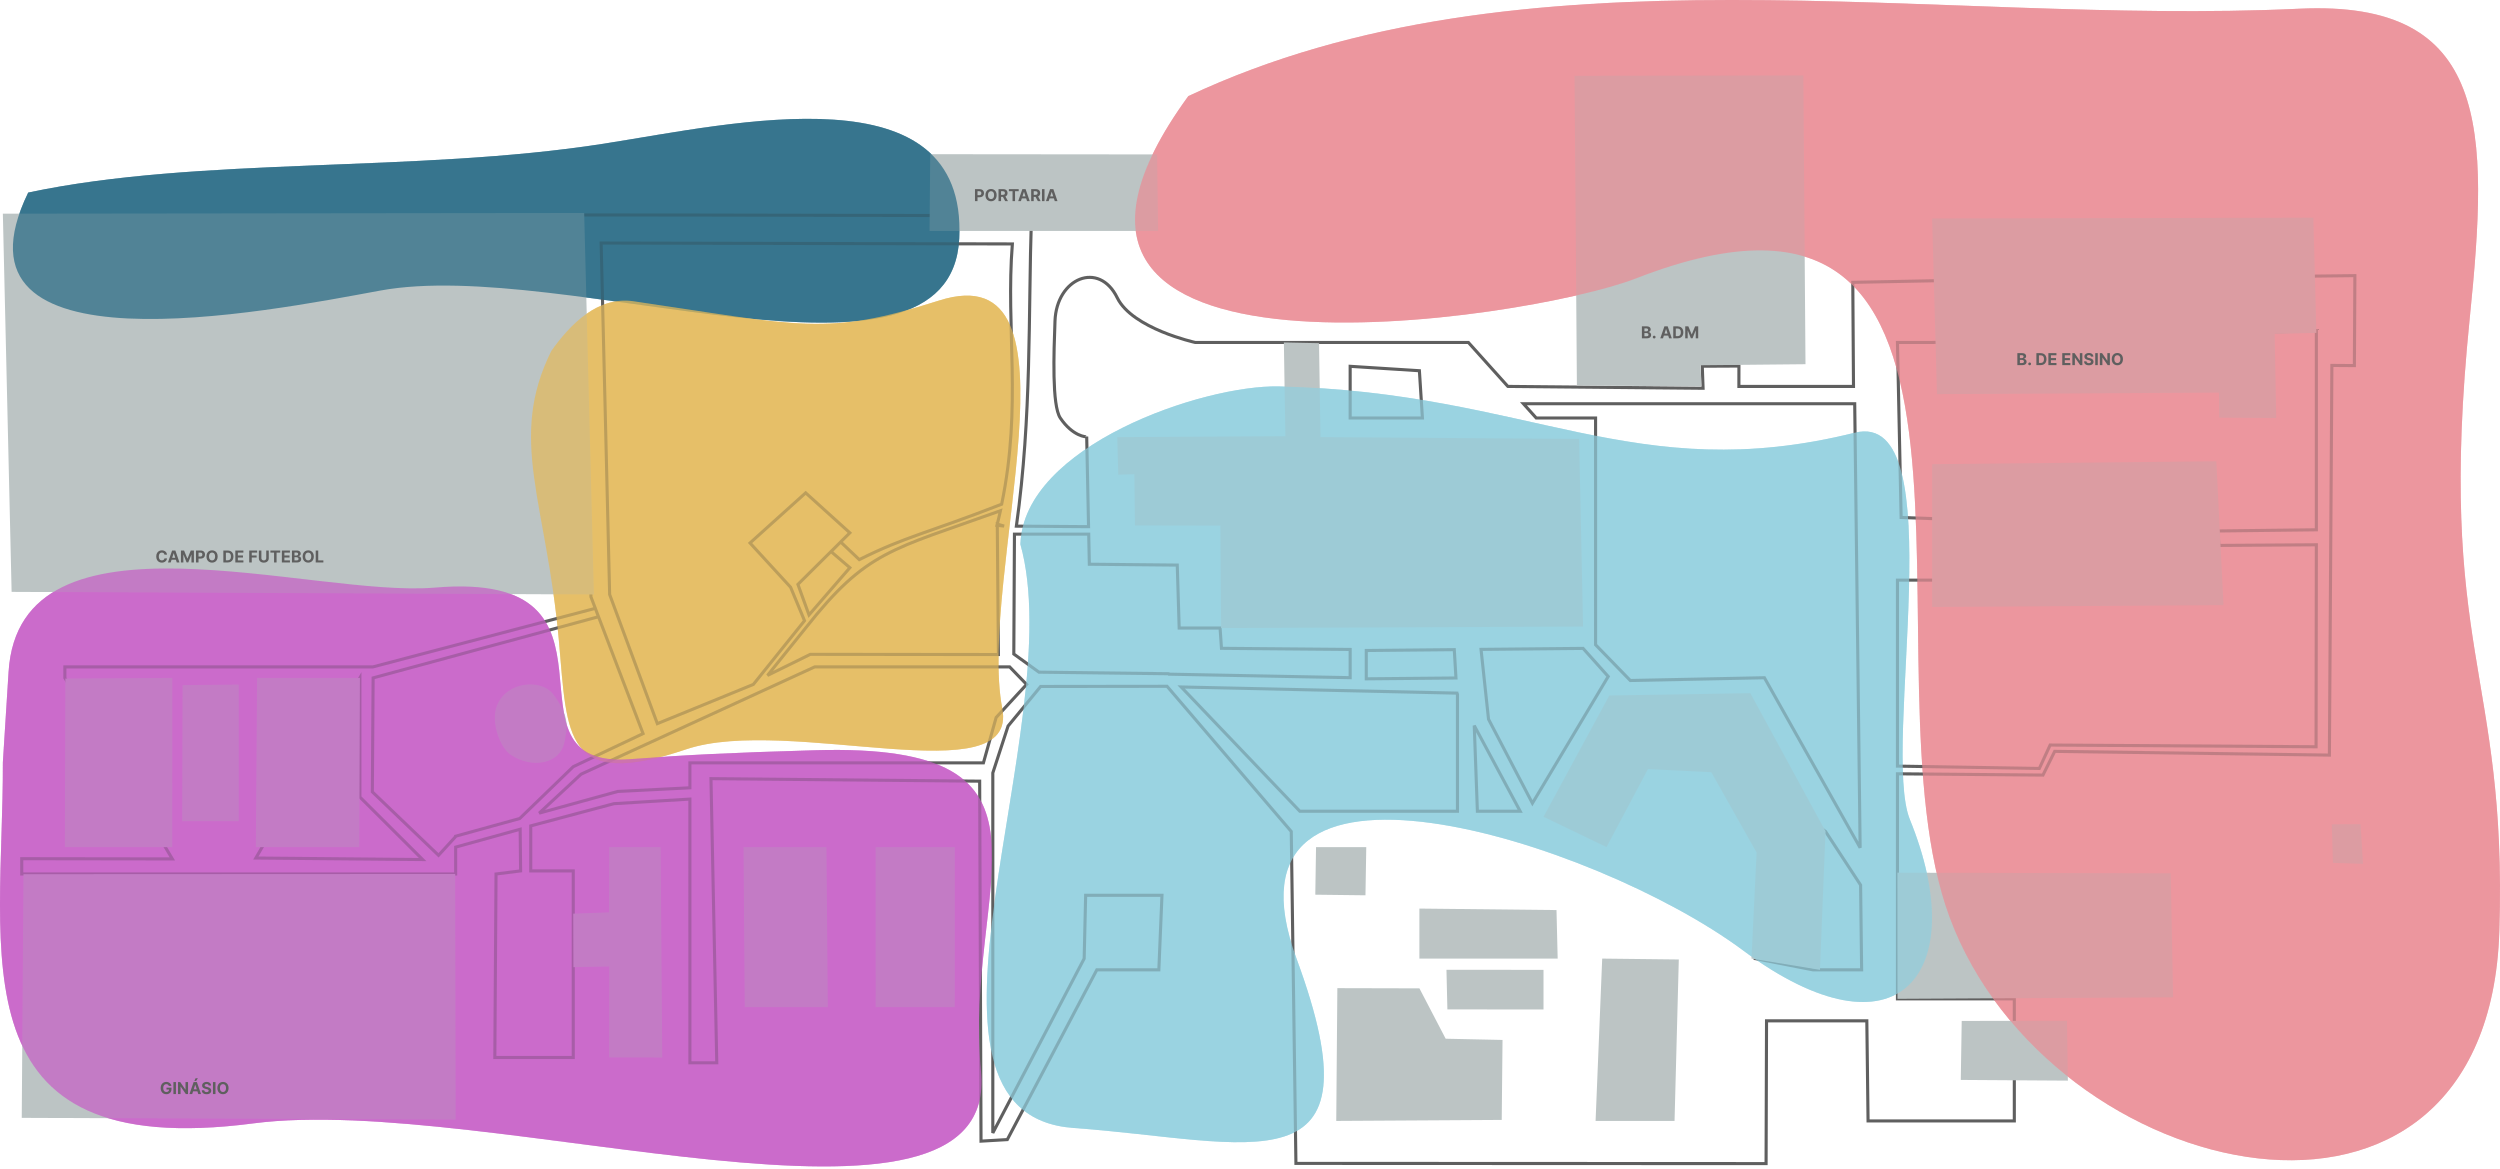 <svg width="911" height="426" viewBox="0 0 911 426" fill="none" xmlns="http://www.w3.org/2000/svg">
<g clip-path="url(#clip0_262_63)">
<path d="M10.273 70.172C-22.342 137.271 97.126 113.526 138.518 105.893C205.657 93.511 346.463 150.453 349.553 86.875C352.562 24.988 267.778 44.887 220.015 52.363C151.476 63.091 72.435 56.953 10.273 70.172V70.172Z" fill="#246884" fill-opacity="0.7"/>
<path d="M200.894 127.889C184.921 160.14 199.128 182.655 203.672 233.615C206.783 268.503 205.505 288.049 250.078 273.038C287.186 260.541 371.319 289.924 365.229 258.174C356.022 210.177 398.136 91.597 342.05 109.556C300.945 122.718 292.046 118.733 230.823 109.779C217.737 107.866 207.701 118.295 200.894 127.889V127.889Z" fill="#E4B95A" fill-opacity="0.7"/>
<path d="M371.829 198.341C390.271 264.198 322.236 406.074 391.238 411.035C455.97 415.689 504.065 435.169 472.488 349.418C440.148 261.596 581.187 306.234 635.045 346.236C691.756 388.356 718.716 354.602 695.959 298.625C685.382 272.61 712.337 148.631 675.878 157.683C595.384 177.669 557.652 142.901 466.098 140.811C438.323 140.178 372.92 162.554 371.829 198.341V198.341Z" fill="#90CFDE" fill-opacity="0.7"/>
<path d="M1.039 277.861C1.294 347.489 -17.254 423.669 92.296 409.364C177.915 398.184 364.477 462.289 357.48 390.409C350.847 322.263 394.118 270.575 297.025 273.389C265.547 274.302 250.842 275.04 229.605 276.637C178.901 280.452 235.15 207.602 158.489 214.118C113.638 217.93 7.11 181.638 3.126 244.794C2.43 255.816 1.735 266.839 1.039 277.861V277.861Z" fill="#C65DC6" fill-opacity="0.7"/>
<path d="M433.021 35.024C350.069 148.939 557.44 116.549 595.982 101.523C744.051 43.796 677.079 244.069 710.407 334.207C746.653 432.239 906.751 468.863 910.767 339.234C913.705 244.419 887.66 237.238 899.987 115.825C906.942 47.316 907.588 -0.138 837.828 3.175C704.417 9.51 554.766 -22.242 433.021 35.024Z" fill="#EA8C94" fill-opacity="0.7"/>
<path d="M212.075 78.326L215.337 217.491L216.935 221.684L216.94 221.682L217.133 222.205L234.332 267.322L208.892 279.378L189.383 298.269L166.036 304.716V304.846L159.798 311.67L135.682 288.553L135.966 247.028L218.073 224.743L217.133 222.205L216.935 221.684L135.865 243.023H131.144H23.641V247.028L62.794 312.99L7.923 312.909V318.479H166.036V308.692L189.547 302.179L189.715 317.349L180.753 318.479L180.315 385.36H208.892V317.349H193.406V300.949L223.719 292.859L251.395 291.187L251.398 387.282H261.191L259.076 283.737L356.989 284.657L357.484 415.831L367.061 415.266L399.684 353.406H422.282L423.422 326.249H395.614L395.068 349.311L361.781 412.846V281.654L367.342 264.572L379.205 250.15L425.278 250.091L470.535 302.993L472.236 423.94L643.558 424.016L643.727 371.999L680.271 371.998L680.722 408.465H734.017V393.786L734.019 363.968L691.432 363.969V318.006V281.973L744.457 282.439L748.731 273.796L848.83 275.158L849.737 133.162L857.939 133.221L858.116 100.431L704.061 102.321L675.156 102.885L675.414 140.809H633.653L633.663 133.382L620.308 133.45L620.598 141.482L549.464 140.808L535.08 124.794H435.556C435.556 124.794 412.618 119.759 407.121 108.504C400.472 94.889 385.02 101.313 384.44 116.958C384.013 128.471 383.289 147.733 386.376 152.321C390.87 159 395.951 159.353 395.99 159.086L396.67 191.918L370.369 191.727C376.005 151.284 374.666 115.339 375.873 78.562C321.826 78.561 266.122 78.328 212.075 78.326V78.326ZM219.053 88.562L368.903 88.889C366.436 119.775 372.468 147.662 365.008 183.731C337.879 194.305 330.045 195.454 313.123 203.922L306.333 197.485L302.854 201.01L309.689 206.866L294.799 224.083L290.761 212.951L309.689 194.161L293.582 179.599L273.312 197.862L288.093 213.985L293.165 226.18L274.518 249.404L239.534 263.698L222.153 216.625L219.053 88.562ZM844.078 120.476V133.118V193.055L808.199 193.483L808.552 198.756L844.078 198.517L843.975 272.121L747.067 271.493L743.129 280.031L691.432 279.17V252.582V211.401L707.076 211.399L705.904 189.046L692.772 188.58L691.432 124.796H704.062L844.078 120.476ZM517.225 135.093L518.329 152.318H491.998V133.486L517.225 135.093ZM555.135 147.121H675.856L677.834 308.926L642.949 246.971L594.077 247.974L581.431 234.955L581.428 152.321H559.805L555.135 147.121ZM364.558 186.116C364.156 187.877 363.762 189.632 363.295 191.436L365.902 191.693L363.405 190.973L363.819 238.515L295.283 238.437L279.676 246.126L293.561 228.858C315.865 200.593 324.728 200.444 364.558 186.116H364.558ZM369.666 194.639H396.726L396.954 205.604L428.994 205.92L429.692 228.857H444.595L445.106 236.248L491.998 236.659V246.944L425.964 245.666L425.815 245.509L378.587 244.937L369.431 238.321L369.666 194.639ZM576.876 236.273L586.032 246.509L558.407 292.702L542.42 262.083L539.688 236.637L576.876 236.273ZM529.937 236.732L530.549 247.059L497.867 247.365V237.045L529.937 236.732ZM296.867 243.023H367.921L374.091 249.404L362.992 261.452L358.358 277.992H251.397V287.075L225.1 288.405L196.481 296.309L211.747 282.109L296.867 243.023ZM131.145 247.028V284.204V290.444L154.005 313.22L93.233 312.667L131.145 247.028ZM430.421 250.333L530.877 252.575V252.58L531.097 252.99V295.619H473.661L430.421 250.333ZM537.216 264.403L553.952 295.619H538.362L537.216 264.403ZM632.254 279.476L665.227 302.993L678 322.505L678.378 353.406H660.655L639.599 349.311L643.035 308.69L632.254 279.476Z" stroke="#5F5F5F" stroke-width="1.134" stroke-linecap="round"/>
<path d="M467.843 124.796L468.383 158.944L407.123 159.288L407.484 172.963L413.36 172.822L413.563 191.473L444.699 191.534L444.969 228.858L576.877 228.332L575.436 159.935L481.194 159.268L480.653 125.059L467.843 124.796Z" fill="#BCC4C4"/>
<path d="M573.766 27.623L574.621 140.465L619.986 140.809L619.694 133.102L657.922 132.717L657.134 27.502L573.766 27.623Z" fill="#BCC4C4"/>
<path d="M704.063 79.614L705.842 143.621L808.595 143.055L808.686 152.178L829.444 152.32L828.881 121.671L844.078 121.287L842.975 79.331L704.063 79.614Z" fill="#BCC4C4"/>
<path d="M704.063 169.149V221.18L810.238 220.513L807.627 168.097L704.063 169.149Z" fill="#BCC4C4"/>
<path d="M849.705 300.386L860.174 300.344L861.074 314.788L850.133 314.424L849.705 300.386Z" fill="#BCC4C4"/>
<path d="M791.012 318.249L791.867 363.422L691.456 363.969L691.432 318.007L791.012 318.249Z" fill="#BCC4C4"/>
<path d="M714.848 372.019L714.51 393.523L753.526 393.786L753.211 371.999L714.848 372.019Z" fill="#BCC4C4"/>
<path d="M487.331 360.082L486.929 408.467L547.229 408.096L547.521 378.956L526.801 378.508L517.237 360.156L487.331 360.082Z" fill="#BCC4C4"/>
<path d="M583.84 349.31L581.431 408.467H610.204L611.757 349.634L583.84 349.31Z" fill="#BCC4C4"/>
<path d="M585.416 308.69L562.452 297.633L586.43 253.43L637.828 252.581L665.228 302.913L663.201 353.406L638.234 349.31L640.102 310.681L623.6 281.408L600.523 280.255L585.416 308.69Z" fill="#BCC4C4"/>
<path d="M517.225 331.083V349.31H567.615L567.188 331.629L517.225 331.083Z" fill="#BCC4C4"/>
<path d="M527.09 353.406L527.428 367.82L562.452 367.862V353.408L527.09 353.406Z" fill="#BCC4C4"/>
<path d="M479.564 308.69L479.294 326.025L497.575 326.247L497.868 308.69H479.564Z" fill="#BCC4C4"/>
<path d="M270.941 308.69H301.154L301.649 366.99H271.391L270.941 308.69Z" fill="#BCC4C4"/>
<path d="M319.075 308.69H347.938L347.914 366.99H319.096L319.075 308.69Z" fill="#BCC4C4"/>
<path d="M8.555 318.56L7.925 407.349L166.039 407.976L165.859 318.479L134.487 318.494L8.555 318.56Z" fill="#BCC4C4"/>
<path d="M241.312 385.359L221.95 385.321L221.998 352.185L208.962 352.428L208.894 332.947L221.929 332.461L221.976 308.693L240.73 308.693L241.312 385.359Z" fill="#BCC4C4"/>
<path d="M23.822 247.251L23.642 308.693H62.771L62.794 247.029L23.822 247.251Z" fill="#BCC4C4"/>
<path d="M66.53 249.659L66.395 299.242H86.982V249.456L66.53 249.659Z" fill="#BCC4C4"/>
<path d="M93.682 247.029L93.231 308.693H130.919L131.144 247.029H93.682Z" fill="#BCC4C4"/>
<path d="M181.076 257.16C184.663 248.056 197.337 247.438 201.485 252.86C208.408 261.911 206.289 266.263 205.872 269.455C204.646 278.842 193.492 280.196 185.959 274.941C182.175 272.301 178.744 263.077 181.076 257.16V257.16Z" fill="#BCC4C4"/>
<path d="M422.011 84.156H338.733L338.981 56.188L421.651 56.269L422.011 84.156Z" fill="#BCC4C4"/>
<path d="M216.425 216.625L212.866 77.615L1.039 77.872L4.232 215.682L216.425 216.625Z" fill="#BCC4C4"/>
<path d="M10.273 70.172C-22.342 137.271 97.126 113.526 138.518 105.893C205.657 93.511 346.463 150.453 349.553 86.875C352.562 24.988 267.778 44.887 220.015 52.363C151.476 63.091 72.435 56.953 10.273 70.172V70.172Z" fill="#246884" fill-opacity="0.7"/>
<path d="M200.894 127.889C184.921 160.14 199.128 182.655 203.672 233.615C206.783 268.503 205.505 288.049 250.078 273.038C287.186 260.541 371.319 289.924 365.229 258.174C356.022 210.177 398.136 91.597 342.05 109.556C300.945 122.718 292.046 118.733 230.823 109.779C217.737 107.866 207.701 118.295 200.894 127.889V127.889Z" fill="#E4B95A" fill-opacity="0.7"/>
<path d="M371.829 198.341C390.271 264.198 322.236 406.074 391.238 411.035C455.97 415.689 504.065 435.169 472.488 349.418C440.148 261.596 581.187 306.234 635.045 346.236C691.756 388.356 718.716 354.602 695.959 298.625C685.382 272.61 712.337 148.631 675.878 157.683C595.384 177.669 557.652 142.901 466.098 140.811C438.323 140.178 372.92 162.554 371.829 198.341V198.341Z" fill="#90CFDE" fill-opacity="0.7"/>
<path d="M1.039 277.861C1.294 347.489 -17.254 423.669 92.296 409.364C177.915 398.184 364.477 462.289 357.48 390.409C350.847 322.263 394.118 270.575 297.025 273.389C265.547 274.302 250.842 275.04 229.605 276.637C178.901 280.452 235.15 207.602 158.489 214.118C113.638 217.93 7.11 181.638 3.126 244.794C2.43 255.816 1.735 266.839 1.039 277.861V277.861Z" fill="#C65DC6" fill-opacity="0.7"/>
<path d="M433.021 35.024C350.069 148.939 557.44 116.549 595.982 101.523C744.051 43.796 677.079 244.069 710.407 334.207C746.653 432.239 906.751 468.863 910.767 339.234C913.705 244.419 887.66 237.238 899.987 115.825C906.942 47.316 907.588 -0.138 837.828 3.175C704.417 9.51 554.766 -22.242 433.021 35.024Z" fill="#EA8C94" fill-opacity="0.7"/>
<path d="M61.517 395.721C61.487 395.617 61.446 395.525 61.392 395.446C61.338 395.365 61.272 395.297 61.194 395.241C61.117 395.184 61.029 395.141 60.929 395.111C60.831 395.081 60.723 395.067 60.603 395.067C60.38 395.067 60.184 395.122 60.015 395.233C59.848 395.344 59.717 395.505 59.623 395.716C59.529 395.927 59.483 396.184 59.483 396.488C59.483 396.792 59.529 397.05 59.621 397.263C59.713 397.476 59.844 397.639 60.013 397.751C60.182 397.862 60.382 397.917 60.612 397.917C60.821 397.917 60.999 397.881 61.147 397.807C61.296 397.731 61.409 397.626 61.487 397.489C61.567 397.353 61.607 397.192 61.607 397.006L61.794 397.033H60.669V396.339H62.495V396.888C62.495 397.272 62.414 397.601 62.252 397.877C62.09 398.151 61.867 398.363 61.583 398.512C61.299 398.66 60.974 398.733 60.608 398.733C60.199 398.733 59.839 398.643 59.529 398.463C59.22 398.281 58.978 398.023 58.805 397.689C58.633 397.354 58.547 396.956 58.547 396.496C58.547 396.143 58.598 395.827 58.701 395.55C58.804 395.272 58.949 395.036 59.135 394.843C59.321 394.65 59.538 394.503 59.785 394.402C60.032 394.301 60.3 394.251 60.588 394.251C60.836 394.251 61.066 394.287 61.279 394.359C61.492 394.43 61.681 394.531 61.846 394.662C62.012 394.792 62.147 394.948 62.252 395.128C62.358 395.307 62.425 395.505 62.455 395.721H61.517ZM64.111 394.31V398.674H63.188V394.31H64.111ZM68.52 394.31V398.674H67.723L65.825 395.927H65.793V398.674H64.87V394.31H65.68L67.563 397.055H67.602V394.31H68.52ZM70.034 398.674H69.046L70.552 394.31H71.741L73.245 398.674H72.257L71.163 395.307H71.129L70.034 398.674ZM69.972 396.959H72.308V397.679H69.972V396.959ZM70.82 393.888L71.272 392.919H72.112L71.462 393.888H70.82ZM76.038 395.565C76.021 395.393 75.948 395.26 75.819 395.165C75.689 395.069 75.514 395.022 75.292 395.022C75.142 395.022 75.014 395.043 74.911 395.086C74.807 395.127 74.728 395.184 74.672 395.258C74.618 395.332 74.591 395.416 74.591 395.51C74.588 395.588 74.605 395.656 74.64 395.714C74.677 395.773 74.728 395.823 74.791 395.866C74.855 395.907 74.929 395.943 75.013 395.974C75.097 396.004 75.186 396.03 75.282 396.051L75.674 396.145C75.864 396.187 76.039 396.244 76.198 396.315C76.357 396.386 76.495 396.474 76.611 396.577C76.728 396.681 76.818 396.803 76.882 396.944C76.947 397.084 76.98 397.246 76.982 397.427C76.98 397.694 76.912 397.926 76.777 398.122C76.644 398.317 76.451 398.468 76.198 398.576C75.946 398.682 75.643 398.736 75.288 398.736C74.936 398.736 74.629 398.682 74.368 398.574C74.108 398.466 73.904 398.306 73.758 398.094C73.613 397.881 73.537 397.618 73.53 397.304H74.423C74.433 397.45 74.475 397.572 74.549 397.67C74.624 397.767 74.724 397.84 74.849 397.89C74.975 397.938 75.118 397.962 75.277 397.962C75.433 397.962 75.569 397.939 75.684 397.894C75.801 397.849 75.891 397.785 75.955 397.704C76.019 397.623 76.051 397.53 76.051 397.425C76.051 397.327 76.022 397.245 75.963 397.178C75.907 397.111 75.823 397.055 75.712 397.008C75.603 396.961 75.468 396.918 75.309 396.88L74.834 396.76C74.466 396.671 74.176 396.531 73.963 396.341C73.75 396.15 73.644 395.894 73.645 395.572C73.644 395.307 73.714 395.077 73.856 394.879C74 394.682 74.196 394.528 74.446 394.417C74.696 394.306 74.98 394.251 75.299 394.251C75.623 394.251 75.905 394.306 76.147 394.417C76.389 394.528 76.578 394.682 76.713 394.879C76.848 395.077 76.918 395.305 76.922 395.565H76.038ZM78.525 394.31V398.674H77.602V394.31H78.525ZM83.294 396.492C83.294 396.968 83.204 397.373 83.023 397.706C82.844 398.04 82.6 398.295 82.29 398.471C81.982 398.646 81.636 398.733 81.251 398.733C80.863 398.733 80.515 398.645 80.207 398.469C79.898 398.293 79.655 398.038 79.476 397.704C79.297 397.371 79.207 396.966 79.207 396.492C79.207 396.016 79.297 395.611 79.476 395.278C79.655 394.944 79.898 394.689 80.207 394.515C80.515 394.339 80.863 394.251 81.251 394.251C81.636 394.251 81.982 394.339 82.29 394.515C82.6 394.689 82.844 394.944 83.023 395.278C83.204 395.611 83.294 396.016 83.294 396.492ZM82.359 396.492C82.359 396.184 82.312 395.924 82.22 395.712C82.129 395.501 82.001 395.34 81.835 395.231C81.668 395.121 81.474 395.067 81.251 395.067C81.028 395.067 80.833 395.121 80.667 395.231C80.501 395.34 80.371 395.501 80.279 395.712C80.188 395.924 80.143 396.184 80.143 396.492C80.143 396.8 80.188 397.06 80.279 397.272C80.371 397.483 80.501 397.644 80.667 397.753C80.833 397.863 81.028 397.917 81.251 397.917C81.474 397.917 81.668 397.863 81.835 397.753C82.001 397.644 82.129 397.483 82.22 397.272C82.312 397.06 82.359 396.8 82.359 396.492Z" fill="#5F5F5F"/>
<path d="M598.306 123.285V118.921H600.053C600.374 118.921 600.641 118.969 600.856 119.064C601.07 119.159 601.232 119.291 601.34 119.46C601.448 119.628 601.502 119.821 601.502 120.04C601.502 120.21 601.467 120.36 601.399 120.49C601.331 120.617 601.237 120.723 601.118 120.805C601 120.886 600.865 120.943 600.713 120.978V121.02C600.879 121.027 601.035 121.074 601.18 121.161C601.326 121.247 601.445 121.369 601.536 121.525C601.627 121.68 601.672 121.865 601.672 122.079C601.672 122.311 601.614 122.517 601.499 122.699C601.386 122.88 601.217 123.022 600.994 123.127C600.771 123.233 600.497 123.285 600.17 123.285H598.306ZM599.228 122.531H599.98C600.237 122.531 600.425 122.482 600.543 122.384C600.661 122.284 600.72 122.152 600.72 121.987C600.72 121.867 600.69 121.76 600.632 121.668C600.574 121.576 600.491 121.503 600.383 121.451C600.276 121.398 600.149 121.372 600.002 121.372H599.228V122.531ZM599.228 120.747H599.912C600.038 120.747 600.151 120.725 600.249 120.681C600.348 120.636 600.426 120.572 600.483 120.49C600.541 120.407 600.57 120.309 600.57 120.193C600.57 120.036 600.514 119.909 600.402 119.812C600.291 119.715 600.134 119.667 599.929 119.667H599.228V120.747ZM602.786 123.34C602.645 123.34 602.524 123.291 602.424 123.191C602.324 123.09 602.274 122.97 602.274 122.829C602.274 122.69 602.324 122.571 602.424 122.471C602.524 122.372 602.645 122.322 602.786 122.322C602.922 122.322 603.042 122.372 603.144 122.471C603.246 122.571 603.297 122.69 603.297 122.829C603.297 122.923 603.273 123.009 603.225 123.087C603.178 123.164 603.116 123.225 603.039 123.272C602.963 123.318 602.878 123.34 602.786 123.34ZM605.995 123.285H605.007L606.513 118.921H607.702L609.206 123.285H608.217L607.124 119.919H607.09L605.995 123.285ZM605.933 121.57H608.269V122.29H605.933V121.57ZM611.278 123.285H609.731V118.921H611.291C611.73 118.921 612.108 119.009 612.424 119.184C612.741 119.357 612.985 119.606 613.155 119.931C613.327 120.257 613.413 120.646 613.413 121.099C613.413 121.554 613.327 121.944 613.155 122.271C612.985 122.598 612.74 122.848 612.42 123.023C612.102 123.198 611.721 123.285 611.278 123.285ZM610.654 122.495H611.24C611.513 122.495 611.742 122.446 611.928 122.35C612.116 122.252 612.256 122.1 612.35 121.896C612.445 121.69 612.493 121.424 612.493 121.099C612.493 120.777 612.445 120.513 612.35 120.309C612.256 120.104 612.116 119.953 611.93 119.857C611.744 119.76 611.515 119.712 611.242 119.712H610.654V122.495ZM614.097 118.921H615.234L616.436 121.853H616.487L617.689 118.921H618.827V123.285H617.932V120.445H617.896L616.766 123.264H616.157L615.028 120.434H614.991V123.285H614.097V118.921Z" fill="#5F5F5F"/>
<path d="M735.122 133.05V128.686H736.869C737.19 128.686 737.458 128.734 737.672 128.829C737.887 128.924 738.048 129.056 738.156 129.225C738.264 129.393 738.318 129.586 738.318 129.805C738.318 129.975 738.284 130.125 738.216 130.254C738.148 130.382 738.054 130.487 737.934 130.57C737.817 130.651 737.682 130.708 737.53 130.742V130.785C737.696 130.792 737.851 130.839 737.996 130.926C738.143 131.012 738.261 131.134 738.352 131.29C738.443 131.445 738.488 131.629 738.488 131.844C738.488 132.075 738.431 132.282 738.316 132.464C738.202 132.644 738.034 132.787 737.811 132.892C737.588 132.997 737.313 133.05 736.986 133.05H735.122ZM736.045 132.296H736.797C737.054 132.296 737.241 132.247 737.359 132.149C737.477 132.049 737.536 131.917 737.536 131.752C737.536 131.632 737.507 131.525 737.449 131.433C737.39 131.34 737.307 131.268 737.199 131.215C737.093 131.163 736.966 131.137 736.818 131.137H736.045V132.296ZM736.045 130.512H736.728C736.855 130.512 736.967 130.49 737.065 130.446C737.165 130.401 737.243 130.337 737.299 130.254C737.358 130.172 737.387 130.073 737.387 129.958C737.387 129.801 737.331 129.673 737.219 129.577C737.108 129.48 736.95 129.432 736.746 129.432H736.045V130.512ZM739.602 133.105C739.462 133.105 739.341 133.056 739.24 132.956C739.141 132.855 739.091 132.735 739.091 132.594C739.091 132.455 739.141 132.335 739.24 132.236C739.341 132.137 739.462 132.087 739.602 132.087C739.739 132.087 739.858 132.137 739.96 132.236C740.062 132.335 740.114 132.455 740.114 132.594C740.114 132.688 740.089 132.774 740.041 132.852C739.994 132.928 739.932 132.99 739.856 133.037C739.779 133.083 739.695 133.105 739.602 133.105ZM743.606 133.05H742.059V128.686H743.619C744.058 128.686 744.436 128.774 744.753 128.948C745.069 129.122 745.313 129.371 745.483 129.696C745.655 130.021 745.741 130.411 745.741 130.864C745.741 131.318 745.655 131.709 745.483 132.036C745.313 132.362 745.068 132.613 744.748 132.788C744.43 132.963 744.049 133.05 743.606 133.05ZM742.982 132.259H743.568C743.841 132.259 744.07 132.211 744.256 132.114C744.444 132.016 744.584 131.865 744.678 131.661C744.773 131.455 744.821 131.189 744.821 130.864C744.821 130.541 744.773 130.278 744.678 130.073C744.584 129.869 744.444 129.718 744.258 129.622C744.072 129.525 743.843 129.477 743.57 129.477H742.982V132.259ZM746.425 133.05V128.686H749.365V129.447H747.347V130.487H749.214V131.247H747.347V132.289H749.374V133.05H746.425ZM751.487 133.05V128.686H754.428V129.447H752.41V130.487H754.276V131.247H752.41V132.289H754.436V133.05H751.487ZM758.811 128.686V133.05H758.014L756.116 130.303H756.084V133.05H755.161V128.686H755.971L757.854 131.431H757.893V128.686H758.811ZM761.94 129.941C761.923 129.769 761.85 129.636 761.721 129.541C761.592 129.445 761.416 129.398 761.195 129.398C761.044 129.398 760.917 129.419 760.813 129.462C760.709 129.503 760.63 129.561 760.575 129.634C760.521 129.708 760.494 129.792 760.494 129.886C760.491 129.964 760.507 130.032 760.543 130.09C760.58 130.149 760.63 130.199 760.694 130.242C760.758 130.283 760.832 130.319 760.915 130.35C760.999 130.38 761.089 130.406 761.184 130.427L761.576 130.521C761.766 130.563 761.941 130.62 762.1 130.691C762.259 130.762 762.397 130.85 762.513 130.953C762.63 131.057 762.72 131.179 762.784 131.32C762.849 131.46 762.883 131.622 762.884 131.803C762.883 132.07 762.815 132.302 762.68 132.498C762.546 132.693 762.353 132.844 762.1 132.952C761.849 133.058 761.545 133.112 761.19 133.112C760.838 133.112 760.531 133.058 760.27 132.95C760.01 132.842 759.807 132.682 759.66 132.47C759.516 132.257 759.44 131.994 759.432 131.68H760.325C760.335 131.826 760.377 131.948 760.451 132.046C760.526 132.143 760.626 132.216 760.751 132.266C760.878 132.314 761.021 132.338 761.18 132.338C761.336 132.338 761.472 132.315 761.587 132.27C761.703 132.225 761.793 132.161 761.857 132.08C761.921 131.999 761.953 131.906 761.953 131.801C761.953 131.703 761.924 131.621 761.866 131.554C761.809 131.487 761.725 131.431 761.614 131.384C761.505 131.337 761.371 131.294 761.212 131.256L760.736 131.137C760.369 131.047 760.078 130.907 759.865 130.717C759.652 130.526 759.546 130.27 759.548 129.948C759.546 129.683 759.616 129.453 759.758 129.255C759.902 129.058 760.099 128.904 760.349 128.793C760.599 128.682 760.883 128.627 761.201 128.627C761.525 128.627 761.807 128.682 762.049 128.793C762.292 128.904 762.481 129.058 762.616 129.255C762.751 129.453 762.82 129.681 762.825 129.941H761.94ZM764.427 128.686V133.05H763.505V128.686H764.427ZM768.836 128.686V133.05H768.039L766.141 130.303H766.109V133.05H765.186V128.686H765.996L767.88 131.431H767.918V128.686H768.836ZM773.608 130.868C773.608 131.344 773.518 131.749 773.338 132.083C773.159 132.416 772.915 132.671 772.605 132.847C772.297 133.022 771.95 133.11 771.565 133.11C771.177 133.11 770.829 133.021 770.521 132.845C770.213 132.669 769.969 132.414 769.79 132.08C769.611 131.747 769.522 131.342 769.522 130.868C769.522 130.392 769.611 129.987 769.79 129.654C769.969 129.32 770.213 129.065 770.521 128.891C770.829 128.715 771.177 128.627 771.565 128.627C771.95 128.627 772.297 128.715 772.605 128.891C772.915 129.065 773.159 129.32 773.338 129.654C773.518 129.987 773.608 130.392 773.608 130.868ZM772.673 130.868C772.673 130.56 772.627 130.3 772.535 130.088C772.444 129.877 772.315 129.716 772.149 129.607C771.983 129.497 771.788 129.443 771.565 129.443C771.342 129.443 771.148 129.497 770.981 129.607C770.815 129.716 770.686 129.877 770.594 130.088C770.503 130.3 770.457 130.56 770.457 130.868C770.457 131.176 770.503 131.436 770.594 131.648C770.686 131.86 770.815 132.02 770.981 132.129C771.148 132.239 771.342 132.293 771.565 132.293C771.788 132.293 771.983 132.239 772.149 132.129C772.315 132.02 772.444 131.86 772.535 131.648C772.627 131.436 772.673 131.176 772.673 130.868Z" fill="#5F5F5F"/>
<path d="M60.862 202.13H59.929C59.912 202.009 59.877 201.902 59.825 201.808C59.772 201.713 59.705 201.632 59.622 201.565C59.54 201.499 59.445 201.448 59.337 201.412C59.23 201.377 59.114 201.359 58.989 201.359C58.764 201.359 58.567 201.415 58.399 201.527C58.232 201.638 58.102 201.8 58.009 202.013C57.917 202.225 57.871 202.482 57.871 202.784C57.871 203.095 57.917 203.357 58.009 203.568C58.103 203.78 58.234 203.94 58.401 204.048C58.569 204.156 58.763 204.21 58.983 204.21C59.107 204.21 59.221 204.193 59.326 204.161C59.433 204.128 59.527 204.08 59.61 204.018C59.692 203.954 59.76 203.877 59.814 203.786C59.87 203.695 59.908 203.591 59.929 203.475L60.862 203.479C60.838 203.679 60.778 203.872 60.681 204.058C60.586 204.243 60.458 204.409 60.296 204.555C60.135 204.7 59.943 204.815 59.72 204.9C59.499 204.984 59.248 205.026 58.968 205.026C58.579 205.026 58.231 204.938 57.924 204.762C57.619 204.585 57.377 204.33 57.2 203.997C57.024 203.663 56.936 203.259 56.936 202.784C56.936 202.308 57.025 201.904 57.204 201.57C57.383 201.236 57.626 200.982 57.933 200.807C58.239 200.631 58.585 200.543 58.968 200.543C59.221 200.543 59.455 200.578 59.671 200.649C59.889 200.72 60.081 200.824 60.249 200.96C60.416 201.095 60.553 201.261 60.658 201.457C60.764 201.653 60.833 201.877 60.862 202.13ZM62.194 204.966H61.205L62.712 200.602H63.901L65.405 204.966H64.416L63.323 201.6H63.289L62.194 204.966ZM62.132 203.251H64.468V203.971H62.132V203.251ZM65.93 200.602H67.068L68.27 203.534H68.321L69.523 200.602H70.66V204.966H69.766V202.126H69.729L68.6 204.945H67.991L66.861 202.115H66.825V204.966H65.93V200.602ZM71.421 204.966V200.602H73.142C73.473 200.602 73.755 200.666 73.988 200.792C74.221 200.917 74.398 201.091 74.521 201.314C74.644 201.536 74.706 201.791 74.706 202.081C74.706 202.371 74.644 202.627 74.519 202.848C74.394 203.07 74.212 203.242 73.975 203.366C73.739 203.49 73.454 203.551 73.119 203.551H72.021V202.812H72.969C73.147 202.812 73.293 202.781 73.408 202.72C73.525 202.658 73.612 202.572 73.668 202.463C73.727 202.352 73.756 202.225 73.756 202.081C73.756 201.936 73.727 201.81 73.668 201.702C73.612 201.592 73.525 201.508 73.408 201.448C73.292 201.387 73.144 201.357 72.965 201.357H72.343V204.966H71.421ZM79.315 202.784C79.315 203.26 79.225 203.665 79.045 203.999C78.866 204.333 78.621 204.588 78.312 204.764C78.003 204.938 77.657 205.026 77.272 205.026C76.884 205.026 76.536 204.938 76.228 204.762C75.92 204.585 75.676 204.33 75.497 203.997C75.318 203.663 75.228 203.259 75.228 202.784C75.228 202.308 75.318 201.904 75.497 201.57C75.676 201.236 75.92 200.982 76.228 200.807C76.536 200.631 76.884 200.543 77.272 200.543C77.657 200.543 78.003 200.631 78.312 200.807C78.621 200.982 78.866 201.236 79.045 201.57C79.225 201.904 79.315 202.308 79.315 202.784ZM78.38 202.784C78.38 202.476 78.334 202.216 78.241 202.004C78.15 201.793 78.022 201.632 77.856 201.523C77.689 201.414 77.495 201.359 77.272 201.359C77.049 201.359 76.854 201.414 76.688 201.523C76.522 201.632 76.393 201.793 76.3 202.004C76.209 202.216 76.164 202.476 76.164 202.784C76.164 203.092 76.209 203.352 76.3 203.564C76.393 203.776 76.522 203.936 76.688 204.046C76.854 204.155 77.049 204.21 77.272 204.21C77.495 204.21 77.689 204.155 77.856 204.046C78.022 203.936 78.15 203.776 78.241 203.564C78.334 203.352 78.38 203.092 78.38 202.784ZM82.934 204.966H81.387V200.602H82.947C83.386 200.602 83.764 200.69 84.08 200.865C84.397 201.038 84.641 201.287 84.811 201.612C84.983 201.938 85.069 202.327 85.069 202.78C85.069 203.235 84.983 203.625 84.811 203.952C84.641 204.279 84.396 204.529 84.076 204.704C83.758 204.879 83.377 204.966 82.934 204.966ZM82.31 204.176H82.896C83.168 204.176 83.398 204.127 83.584 204.031C83.772 203.933 83.912 203.781 84.006 203.577C84.101 203.371 84.149 203.105 84.149 202.78C84.149 202.458 84.101 202.194 84.006 201.99C83.912 201.785 83.772 201.634 83.586 201.538C83.4 201.441 83.171 201.393 82.898 201.393H82.31V204.176ZM85.752 204.966V200.602H88.693V201.363H86.675V202.403H88.542V203.164H86.675V204.205H88.701V204.966H85.752ZM90.815 204.966V200.602H93.704V201.363H91.738V202.403H93.512V203.164H91.738V204.966H90.815ZM97.02 200.602H97.943V203.436C97.943 203.754 97.867 204.033 97.715 204.271C97.564 204.51 97.353 204.696 97.082 204.83C96.811 204.962 96.495 205.028 96.134 205.028C95.772 205.028 95.455 204.962 95.183 204.83C94.912 204.696 94.701 204.51 94.551 204.271C94.4 204.033 94.325 203.754 94.325 203.436V200.602H95.247V203.357C95.247 203.524 95.284 203.671 95.356 203.801C95.43 203.93 95.534 204.031 95.667 204.105C95.801 204.179 95.956 204.216 96.134 204.216C96.313 204.216 96.468 204.179 96.6 204.105C96.734 204.031 96.837 203.93 96.909 203.801C96.983 203.671 97.02 203.524 97.02 203.357V200.602ZM98.535 201.363V200.602H102.119V201.363H100.783V204.966H99.871V201.363H98.535ZM102.71 204.966V200.602H105.65V201.363H103.632V202.403H105.499V203.164H103.632V204.205H105.658V204.966H102.71ZM106.383 204.966V200.602H108.131C108.452 200.602 108.719 200.65 108.934 200.745C109.148 200.84 109.309 200.972 109.417 201.141C109.525 201.309 109.579 201.502 109.579 201.721C109.579 201.891 109.545 202.041 109.477 202.171C109.409 202.298 109.315 202.404 109.196 202.486C109.078 202.567 108.943 202.624 108.791 202.659V202.701C108.957 202.708 109.113 202.755 109.258 202.842C109.404 202.928 109.523 203.05 109.613 203.206C109.704 203.361 109.75 203.546 109.75 203.76C109.75 203.992 109.692 204.198 109.577 204.38C109.464 204.561 109.295 204.703 109.072 204.808C108.849 204.914 108.574 204.966 108.248 204.966H106.383ZM107.306 204.212H108.058C108.315 204.212 108.503 204.163 108.621 204.065C108.738 203.965 108.797 203.833 108.797 203.668C108.797 203.548 108.768 203.441 108.71 203.349C108.652 203.257 108.569 203.184 108.461 203.132C108.354 203.079 108.227 203.053 108.079 203.053H107.306V204.212ZM107.306 202.428H107.99C108.116 202.428 108.229 202.406 108.327 202.362C108.426 202.317 108.504 202.253 108.561 202.171C108.619 202.088 108.648 201.99 108.648 201.874C108.648 201.717 108.592 201.59 108.48 201.493C108.369 201.396 108.211 201.348 108.007 201.348H107.306V202.428ZM114.36 202.784C114.36 203.26 114.27 203.665 114.089 203.999C113.911 204.333 113.666 204.588 113.357 204.764C113.048 204.938 112.702 205.026 112.317 205.026C111.929 205.026 111.581 204.938 111.273 204.762C110.964 204.585 110.721 204.33 110.542 203.997C110.363 203.663 110.273 203.259 110.273 202.784C110.273 202.308 110.363 201.904 110.542 201.57C110.721 201.236 110.964 200.982 111.273 200.807C111.581 200.631 111.929 200.543 112.317 200.543C112.702 200.543 113.048 200.631 113.357 200.807C113.666 200.982 113.911 201.236 114.089 201.57C114.27 201.904 114.36 202.308 114.36 202.784ZM113.425 202.784C113.425 202.476 113.379 202.216 113.286 202.004C113.195 201.793 113.067 201.632 112.901 201.523C112.734 201.414 112.54 201.359 112.317 201.359C112.094 201.359 111.899 201.414 111.733 201.523C111.567 201.632 111.438 201.793 111.345 202.004C111.254 202.216 111.209 202.476 111.209 202.784C111.209 203.092 111.254 203.352 111.345 203.564C111.438 203.776 111.567 203.936 111.733 204.046C111.899 204.155 112.094 204.21 112.317 204.21C112.54 204.21 112.734 204.155 112.901 204.046C113.067 203.936 113.195 203.776 113.286 203.564C113.379 203.352 113.425 203.092 113.425 202.784ZM115.044 204.966V200.602H115.966V204.205H117.837V204.966H115.044Z" fill="#5F5F5F"/>
<path d="M355.283 73.287V68.923H357.005C357.336 68.923 357.618 68.986 357.851 69.113C358.084 69.238 358.261 69.412 358.383 69.635C358.507 69.856 358.569 70.112 358.569 70.402C358.569 70.692 358.506 70.947 358.381 71.169C358.256 71.39 358.075 71.563 357.838 71.687C357.602 71.81 357.317 71.872 356.981 71.872H355.884V71.133H356.832C357.01 71.133 357.156 71.102 357.271 71.041C357.388 70.978 357.474 70.893 357.531 70.783C357.589 70.672 357.618 70.545 357.618 70.402C357.618 70.257 357.589 70.13 357.531 70.022C357.474 69.913 357.388 69.829 357.271 69.769C357.155 69.708 357.007 69.677 356.828 69.677H356.206V73.287H355.283ZM363.178 71.105C363.178 71.581 363.088 71.986 362.907 72.319C362.728 72.653 362.484 72.908 362.174 73.084C361.866 73.259 361.52 73.346 361.135 73.346C360.747 73.346 360.399 73.258 360.091 73.082C359.782 72.906 359.539 72.651 359.36 72.317C359.181 71.984 359.091 71.579 359.091 71.105C359.091 70.629 359.181 70.224 359.36 69.89C359.539 69.557 359.782 69.302 360.091 69.128C360.399 68.951 360.747 68.863 361.135 68.863C361.52 68.863 361.866 68.951 362.174 69.128C362.484 69.302 362.728 69.557 362.907 69.89C363.088 70.224 363.178 70.629 363.178 71.105ZM362.243 71.105C362.243 70.797 362.196 70.537 362.104 70.325C362.013 70.113 361.885 69.953 361.718 69.844C361.552 69.734 361.358 69.68 361.135 69.68C360.912 69.68 360.717 69.734 360.551 69.844C360.385 69.953 360.255 70.113 360.163 70.325C360.072 70.537 360.027 70.797 360.027 71.105C360.027 71.413 360.072 71.673 360.163 71.885C360.255 72.096 360.385 72.257 360.551 72.366C360.717 72.476 360.912 72.53 361.135 72.53C361.358 72.53 361.552 72.476 361.718 72.366C361.885 72.257 362.013 72.096 362.104 71.885C362.196 71.673 362.243 71.413 362.243 71.105ZM363.861 73.287V68.923H365.583C365.912 68.923 366.194 68.982 366.427 69.1C366.661 69.216 366.839 69.382 366.961 69.596C367.085 69.809 367.147 70.06 367.147 70.349C367.147 70.638 367.084 70.888 366.959 71.096C366.834 71.304 366.653 71.463 366.416 71.574C366.18 71.684 365.895 71.74 365.559 71.74H364.407V70.998H365.41C365.586 70.998 365.733 70.974 365.849 70.926C365.966 70.878 366.052 70.805 366.109 70.709C366.167 70.612 366.197 70.492 366.197 70.349C366.197 70.204 366.167 70.082 366.109 69.982C366.052 69.883 365.965 69.807 365.847 69.756C365.731 69.704 365.584 69.677 365.406 69.677H364.784V73.287H363.861ZM366.218 71.301L367.302 73.287H366.284L365.223 71.301H366.218ZM367.633 69.684V68.923H371.216V69.684H369.88V73.287H368.969V69.684H367.633ZM372.026 73.287H371.037L372.543 68.923H373.732L375.236 73.287H374.248L373.155 69.92H373.121L372.026 73.287ZM371.964 71.572H374.299V72.292H371.964V71.572ZM375.762 73.287V68.923H377.483C377.813 68.923 378.094 68.982 378.327 69.1C378.561 69.216 378.74 69.382 378.862 69.596C378.985 69.809 379.047 70.06 379.047 70.349C379.047 70.638 378.985 70.888 378.86 71.096C378.735 71.304 378.554 71.463 378.316 71.574C378.081 71.684 377.795 71.74 377.46 71.74H376.307V70.998H377.311C377.487 70.998 377.633 70.974 377.75 70.926C377.866 70.878 377.953 70.805 378.01 70.709C378.068 70.612 378.097 70.492 378.097 70.349C378.097 70.204 378.068 70.082 378.01 69.982C377.953 69.883 377.865 69.807 377.748 69.756C377.631 69.704 377.484 69.677 377.306 69.677H376.684V73.287H375.762ZM378.118 71.301L379.203 73.287H378.184L377.123 71.301H378.118ZM380.622 68.923V73.287H379.699V68.923H380.622ZM382.133 73.287H381.144L382.651 68.923H383.84L385.344 73.287H384.355L383.262 69.92H383.228L382.133 73.287ZM382.071 71.572H384.406V72.292H382.071V71.572Z" fill="#5F5F5F"/>
</g>
<defs>
<clipPath id="clip0_262_63">
<rect width="911" height="425.049" fill="white"/>
</clipPath>
</defs>
</svg>
